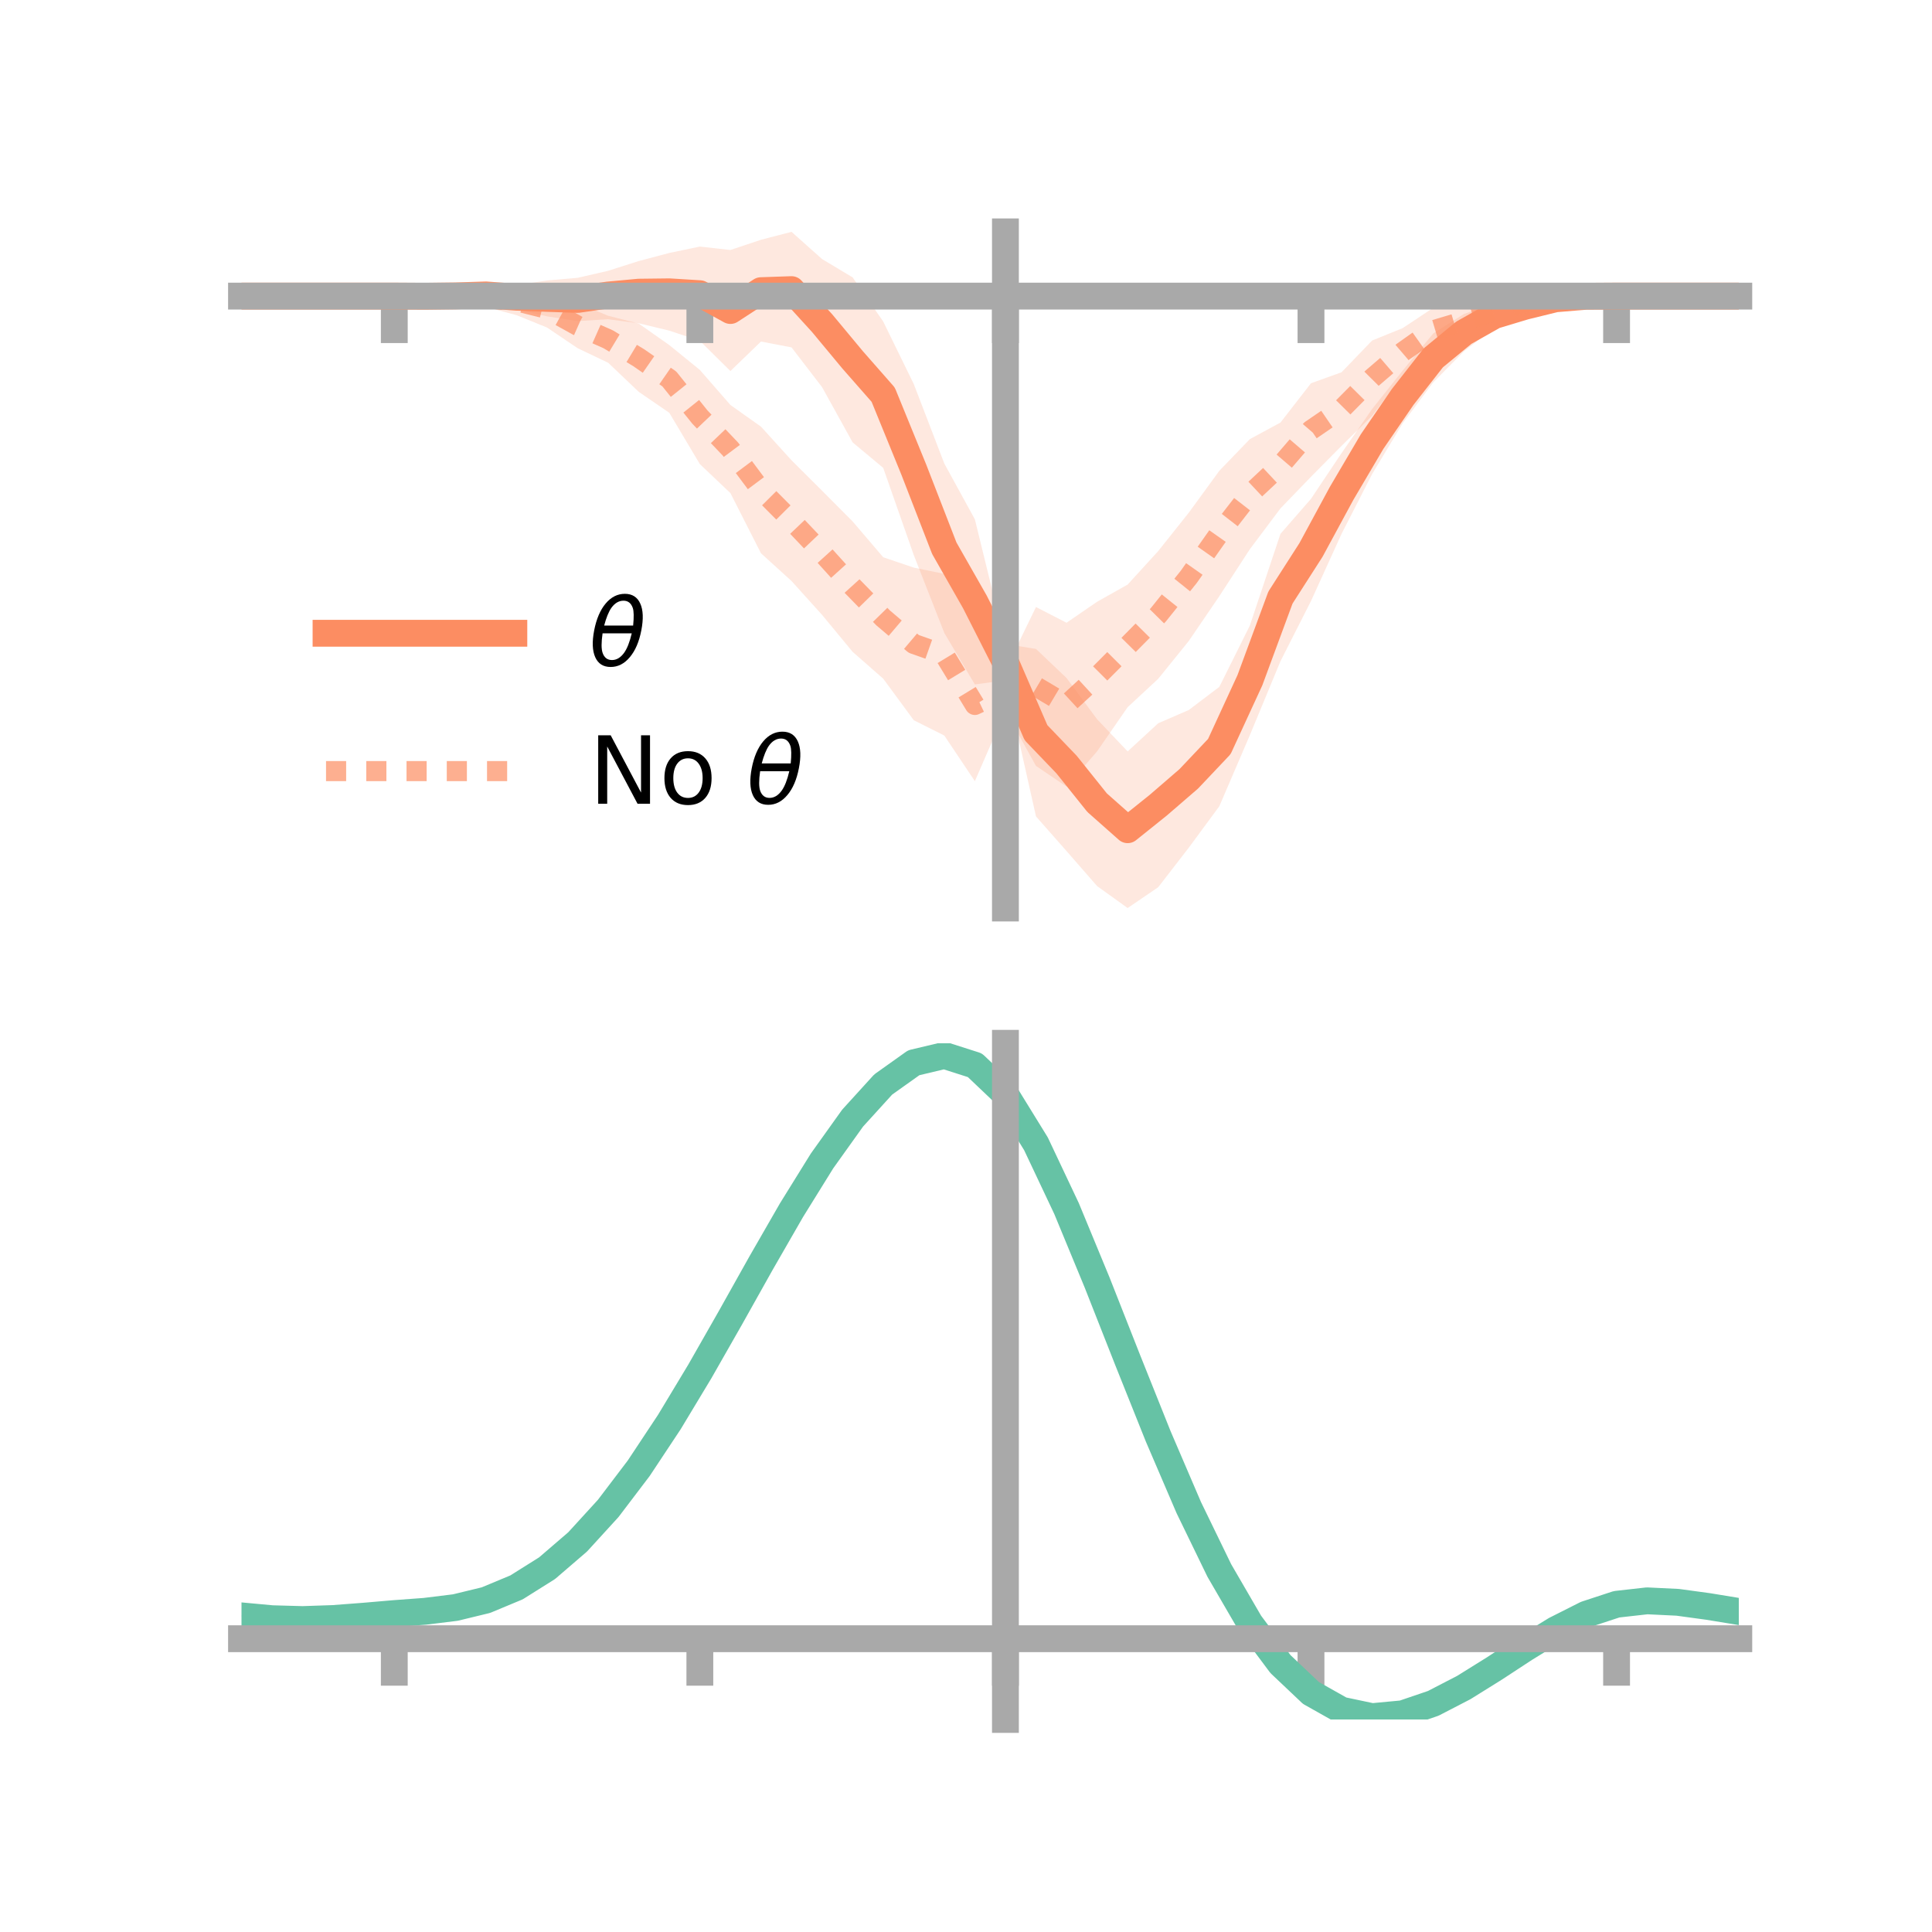 <?xml version="1.0" encoding="utf-8" standalone="no"?>
<!DOCTYPE svg PUBLIC "-//W3C//DTD SVG 1.1//EN"
  "http://www.w3.org/Graphics/SVG/1.1/DTD/svg11.dtd">
<!-- Created with matplotlib (https://matplotlib.org/) -->
<svg height="144pt" version="1.1" viewBox="0 0 144 144" width="144pt" xmlns="http://www.w3.org/2000/svg" xmlns:xlink="http://www.w3.org/1999/xlink">
 <defs>
  <style type="text/css">*{stroke-linecap:butt;stroke-linejoin:round;}</style>
 </defs>
 <g id="figure_1">
  <g id="patch_1">
   <path d="M 0 144 
L 144 144 
L 144 0 
L 0 0 
z
" style="fill:none;"/>
  </g>
  <g id="axes_1">
   <g id="patch_2">
    <path d="M 18 67.68 
L 129.6 67.68 
L 129.6 17.28 
L 18 17.28 
z
" style="fill:none;"/>
   </g>
   <g id="PolyCollection_1">
    <path clip-path="url(#p31de145770)" d="M 18 22.07 
L 18 22.07 
L 20.278 22.07 
L 22.555 22.07 
L 24.833 22.07 
L 27.11 22.07 
L 29.388 22.07 
L 31.665 21.985 
L 33.943 21.814 
L 36.22 21.505 
L 38.498 21.258 
L 40.776 20.904 
L 43.053 20.707 
L 45.331 20.182 
L 47.608 19.457 
L 49.886 18.854 
L 52.163 18.377 
L 54.441 18.633 
L 56.718 17.871 
L 58.996 17.28 
L 61.273 19.309 
L 63.551 20.675 
L 65.829 23.963 
L 68.106 28.622 
L 70.384 34.551 
L 72.661 38.707 
L 74.939 47.996 
L 77.216 48.369 
L 79.494 50.534 
L 81.771 53.609 
L 84.049 56.006 
L 86.327 53.907 
L 88.604 52.92 
L 90.882 51.195 
L 93.159 46.619 
L 95.437 39.792 
L 97.714 37.179 
L 99.992 33.771 
L 102.269 30.488 
L 104.547 27.624 
L 106.824 24.853 
L 109.102 23.407 
L 111.38 22.613 
L 113.657 22.301 
L 115.935 22.007 
L 118.212 21.986 
L 120.49 22.07 
L 122.767 22.07 
L 125.045 22.07 
L 127.322 22.07 
L 129.6 22.07 
L 129.6 22.07 
L 129.6 22.07 
L 127.322 22.07 
L 125.045 22.07 
L 122.767 22.07 
L 120.49 22.07 
L 118.212 22.181 
L 115.935 22.538 
L 113.657 23.361 
L 111.38 24.422 
L 109.102 26.196 
L 106.824 28.501 
L 104.547 31.553 
L 102.269 35.334 
L 99.992 39.789 
L 97.714 44.797 
L 95.437 49.287 
L 93.159 54.79 
L 90.882 60.091 
L 88.604 63.182 
L 86.327 66.128 
L 84.049 67.68 
L 81.771 66.043 
L 79.494 63.434 
L 77.216 60.849 
L 74.939 50.704 
L 72.661 51.015 
L 70.384 47.179 
L 68.106 41.367 
L 65.829 34.873 
L 63.551 32.973 
L 61.273 28.857 
L 58.996 25.893 
L 56.718 25.457 
L 54.441 27.656 
L 52.163 25.403 
L 49.886 24.645 
L 47.608 24.096 
L 45.331 23.795 
L 43.053 23.931 
L 40.776 23.579 
L 38.498 23.048 
L 36.22 22.456 
L 33.943 22.295 
L 31.665 22.182 
L 29.388 22.07 
L 27.11 22.07 
L 24.833 22.07 
L 22.555 22.07 
L 20.278 22.07 
L 18 22.07 
z
" style="fill:#fc8d62;fill-opacity:0.2;"/>
   </g>
   <g id="PolyCollection_2">
    <path clip-path="url(#p31de145770)" d="M 18 22.07 
L 18 22.07 
L 20.278 22.07 
L 22.555 22.07 
L 24.833 22.07 
L 27.11 22.07 
L 29.388 22.07 
L 31.665 21.962 
L 33.943 21.818 
L 36.22 21.565 
L 38.498 21.416 
L 40.776 21.624 
L 43.053 22.602 
L 45.331 23.536 
L 47.608 24.118 
L 49.886 25.72 
L 52.163 27.572 
L 54.441 30.185 
L 56.718 31.799 
L 58.996 34.308 
L 61.273 36.576 
L 63.551 38.866 
L 65.829 41.534 
L 68.106 42.306 
L 70.384 42.775 
L 72.661 46.858 
L 74.939 49.939 
L 77.216 45.245 
L 79.494 46.415 
L 81.771 44.851 
L 84.049 43.57 
L 86.327 41.073 
L 88.604 38.214 
L 90.882 35.09 
L 93.159 32.727 
L 95.437 31.497 
L 97.714 28.565 
L 99.992 27.746 
L 102.269 25.381 
L 104.547 24.456 
L 106.824 22.945 
L 109.102 22.542 
L 111.38 22.179 
L 113.657 21.893 
L 115.935 21.934 
L 118.212 21.981 
L 120.49 22.07 
L 122.767 22.07 
L 125.045 22.07 
L 127.322 22.07 
L 129.6 22.07 
L 129.6 22.07 
L 129.6 22.07 
L 127.322 22.07 
L 125.045 22.07 
L 122.767 22.07 
L 120.49 22.071 
L 118.212 22.203 
L 115.935 22.53 
L 113.657 23.237 
L 111.38 24.199 
L 109.102 25.337 
L 106.824 26.291 
L 104.547 28.009 
L 102.269 30.992 
L 99.992 33.232 
L 97.714 35.535 
L 95.437 37.897 
L 93.159 40.931 
L 90.882 44.435 
L 88.604 47.777 
L 86.327 50.593 
L 84.049 52.708 
L 81.771 55.999 
L 79.494 58.627 
L 77.216 57.087 
L 74.939 52.973 
L 72.661 58.223 
L 70.384 54.824 
L 68.106 53.68 
L 65.829 50.584 
L 63.551 48.585 
L 61.273 45.831 
L 58.996 43.306 
L 56.718 41.237 
L 54.441 36.753 
L 52.163 34.591 
L 49.886 30.767 
L 47.608 29.206 
L 45.331 27.039 
L 43.053 25.953 
L 40.776 24.414 
L 38.498 23.49 
L 36.22 22.876 
L 33.943 22.403 
L 31.665 22.186 
L 29.388 22.07 
L 27.11 22.07 
L 24.833 22.07 
L 22.555 22.07 
L 20.278 22.07 
L 18 22.07 
z
" style="fill:#fc8d62;fill-opacity:0.2;"/>
   </g>
   <g id="matplotlib.axis_1">
    <g id="xtick_1">
     <g id="line2d_1">
      <defs>
       <path d="M 0 0 
L 0 3.5 
" id="m0f9f74db9f" style="stroke:#a9a9a9;stroke-width:2;"/>
      </defs>
      <g>
       <use style="fill:#a9a9a9;stroke:#a9a9a9;stroke-width:2;" x="29.388" xlink:href="#m0f9f74db9f" y="22.07"/>
      </g>
     </g>
    </g>
    <g id="xtick_2">
     <g id="line2d_2">
      <g>
       <use style="fill:#a9a9a9;stroke:#a9a9a9;stroke-width:2;" x="52.163" xlink:href="#m0f9f74db9f" y="22.07"/>
      </g>
     </g>
    </g>
    <g id="xtick_3">
     <g id="line2d_3">
      <g>
       <use style="fill:#a9a9a9;stroke:#a9a9a9;stroke-width:2;" x="74.939" xlink:href="#m0f9f74db9f" y="22.07"/>
      </g>
     </g>
    </g>
    <g id="xtick_4">
     <g id="line2d_4">
      <g>
       <use style="fill:#a9a9a9;stroke:#a9a9a9;stroke-width:2;" x="97.714" xlink:href="#m0f9f74db9f" y="22.07"/>
      </g>
     </g>
    </g>
    <g id="xtick_5">
     <g id="line2d_5">
      <g>
       <use style="fill:#a9a9a9;stroke:#a9a9a9;stroke-width:2;" x="120.49" xlink:href="#m0f9f74db9f" y="22.07"/>
      </g>
     </g>
    </g>
   </g>
   <g id="matplotlib.axis_2"/>
   <g id="line2d_6">
    <path clip-path="url(#p31de145770)" d="M 18 22.07 
L 20.278 22.07 
L 22.555 22.07 
L 24.833 22.07 
L 27.11 22.07 
L 29.388 22.07 
L 31.665 22.084 
L 33.943 22.055 
L 36.22 21.981 
L 38.498 22.153 
L 40.776 22.241 
L 43.053 22.319 
L 45.331 21.989 
L 47.608 21.777 
L 49.886 21.75 
L 52.163 21.89 
L 54.441 23.144 
L 56.718 21.664 
L 58.996 21.586 
L 61.273 24.083 
L 63.551 26.824 
L 65.829 29.418 
L 68.106 34.995 
L 70.384 40.865 
L 72.661 44.861 
L 74.939 49.35 
L 77.216 54.609 
L 79.494 56.984 
L 81.771 59.826 
L 84.049 61.843 
L 86.327 60.017 
L 88.604 58.051 
L 90.882 55.643 
L 93.159 50.704 
L 95.437 44.539 
L 97.714 40.988 
L 99.992 36.78 
L 102.269 32.911 
L 104.547 29.588 
L 106.824 26.677 
L 109.102 24.802 
L 111.38 23.517 
L 113.657 22.831 
L 115.935 22.272 
L 118.212 22.084 
L 120.49 22.07 
L 122.767 22.07 
L 125.045 22.07 
L 127.322 22.07 
L 129.6 22.07 
" style="fill:none;stroke:#fc8d62;stroke-linecap:square;stroke-width:2;"/>
   </g>
   <g id="line2d_7">
    <path clip-path="url(#p31de145770)" d="M 18 22.07 
L 20.278 22.07 
L 22.555 22.07 
L 24.833 22.07 
L 27.11 22.07 
L 29.388 22.07 
L 31.665 22.074 
L 33.943 22.11 
L 36.22 22.221 
L 38.498 22.453 
L 40.776 23.019 
L 43.053 24.278 
L 45.331 25.288 
L 47.608 26.662 
L 49.886 28.243 
L 52.163 31.082 
L 54.441 33.469 
L 56.718 36.518 
L 58.996 38.807 
L 61.273 41.204 
L 63.551 43.725 
L 65.829 46.059 
L 68.106 47.993 
L 70.384 48.799 
L 72.661 52.541 
L 74.939 51.456 
L 77.216 51.166 
L 79.494 52.521 
L 81.771 50.425 
L 84.049 48.139 
L 86.327 45.833 
L 88.604 42.995 
L 90.882 39.763 
L 93.159 36.829 
L 95.437 34.697 
L 97.714 32.05 
L 99.992 30.489 
L 102.269 28.187 
L 104.547 26.232 
L 106.824 24.618 
L 109.102 23.939 
L 111.38 23.189 
L 113.657 22.565 
L 115.935 22.232 
L 118.212 22.092 
L 120.49 22.07 
L 122.767 22.07 
L 125.045 22.07 
L 127.322 22.07 
L 129.6 22.07 
" style="fill:none;stroke:#fc8d62;stroke-dasharray:1.5,1.5;stroke-dashoffset:0;stroke-opacity:0.7;stroke-width:1.5;"/>
   </g>
   <g id="patch_3">
    <path d="M 74.939 67.68 
L 74.939 17.28 
" style="fill:none;stroke:#a9a9a9;stroke-linecap:square;stroke-linejoin:miter;stroke-width:2;"/>
   </g>
   <g id="patch_4">
    <path d="M 129.6 67.68 
L 129.6 17.28 
" style="fill:none;"/>
   </g>
   <g id="patch_5">
    <path d="M 18 22.07 
L 129.6 22.07 
" style="fill:none;stroke:#a9a9a9;stroke-linecap:square;stroke-linejoin:miter;stroke-width:2;"/>
   </g>
   <g id="patch_6">
    <path d="M 18 17.28 
L 129.6 17.28 
" style="fill:none;"/>
   </g>
   <g id="legend_1">
    <g id="line2d_8">
     <path d="M 24.3 47.2 
L 38.3 47.2 
" style="fill:none;stroke:#fc8d62;stroke-linecap:square;stroke-width:2;"/>
    </g>
    <g id="line2d_9"/>
    <g id="text_1">
     <!-- $\theta$ -->
     <g transform="translate(43.9 49.65)scale(0.07 -0.07)">
      <defs>
       <path d="M 45.516 34.672 
L 14.453 34.672 
Q 12.359 20.062 14.5 13.875 
Q 17.188 6.25 24.469 6.25 
Q 31.781 6.25 37.359 13.922 
Q 42.234 20.656 45.516 34.672 
z
M 47.016 42.969 
Q 48.344 56.844 46.625 61.719 
Q 43.953 69.438 36.766 69.438 
Q 29.297 69.438 23.828 61.812 
Q 19.531 55.672 16.156 42.969 
z
M 38.188 76.766 
Q 49.906 76.766 54.594 66.406 
Q 59.281 56.109 55.719 37.844 
Q 52.203 19.625 43.453 9.281 
Q 34.766 -1.125 23.047 -1.125 
Q 11.281 -1.125 6.641 9.281 
Q 2 19.625 5.516 37.844 
Q 9.078 56.109 17.719 66.406 
Q 26.422 76.766 38.188 76.766 
z
" id="DejaVuSans-Oblique-952"/>
      </defs>
      <use transform="translate(0 0.234)" xlink:href="#DejaVuSans-Oblique-952"/>
     </g>
    </g>
    <g id="line2d_10">
     <path d="M 24.3 57.474 
L 38.3 57.474 
" style="fill:none;stroke:#fc8d62;stroke-dasharray:1.5,1.5;stroke-dashoffset:0;stroke-opacity:0.7;stroke-width:1.5;"/>
    </g>
    <g id="line2d_11"/>
    <g id="text_2">
     <!-- No $\theta$ -->
     <g transform="translate(43.9 59.924)scale(0.07 -0.07)">
      <defs>
       <path d="M 9.812 72.906 
L 23.094 72.906 
L 55.422 11.922 
L 55.422 72.906 
L 64.984 72.906 
L 64.984 0 
L 51.703 0 
L 19.391 60.984 
L 19.391 0 
L 9.812 0 
z
" id="DejaVuSans-78"/>
       <path d="M 30.609 48.391 
Q 23.391 48.391 19.188 42.75 
Q 14.984 37.109 14.984 27.297 
Q 14.984 17.484 19.156 11.844 
Q 23.344 6.203 30.609 6.203 
Q 37.797 6.203 41.984 11.859 
Q 46.188 17.531 46.188 27.297 
Q 46.188 37.016 41.984 42.703 
Q 37.797 48.391 30.609 48.391 
z
M 30.609 56 
Q 42.328 56 49.016 48.375 
Q 55.719 40.766 55.719 27.297 
Q 55.719 13.875 49.016 6.219 
Q 42.328 -1.422 30.609 -1.422 
Q 18.844 -1.422 12.172 6.219 
Q 5.516 13.875 5.516 27.297 
Q 5.516 40.766 12.172 48.375 
Q 18.844 56 30.609 56 
z
" id="DejaVuSans-111"/>
       <path id="DejaVuSans-32"/>
      </defs>
      <use transform="translate(0 0.234)" xlink:href="#DejaVuSans-78"/>
      <use transform="translate(74.805 0.234)" xlink:href="#DejaVuSans-111"/>
      <use transform="translate(135.986 0.234)" xlink:href="#DejaVuSans-32"/>
      <use transform="translate(167.773 0.234)" xlink:href="#DejaVuSans-Oblique-952"/>
     </g>
    </g>
   </g>
  </g>
  <g id="axes_2">
   <g id="patch_7">
    <path d="M 18 128.16 
L 129.6 128.16 
L 129.6 77.76 
L 18 77.76 
z
" style="fill:none;"/>
   </g>
   <g id="PolyCollection_3">
    <path clip-path="url(#p411e255e67)" d="M 18 120.479 
L 18 120.397 
L 20.278 120.617 
L 22.555 120.681 
L 24.833 120.598 
L 27.11 120.415 
L 29.388 120.212 
L 31.665 120.038 
L 33.943 119.753 
L 36.22 119.195 
L 38.498 118.235 
L 40.776 116.783 
L 43.053 114.787 
L 45.331 112.241 
L 47.608 109.175 
L 49.886 105.658 
L 52.163 101.792 
L 54.441 97.705 
L 56.718 93.552 
L 58.996 89.507 
L 61.273 85.76 
L 63.551 82.51 
L 65.829 79.959 
L 68.106 78.31 
L 70.384 77.76 
L 72.661 78.499 
L 74.939 80.696 
L 77.216 84.441 
L 79.494 89.332 
L 81.771 94.92 
L 84.049 100.784 
L 86.327 106.561 
L 88.604 111.949 
L 90.882 116.713 
L 93.159 120.689 
L 95.437 123.781 
L 97.714 125.959 
L 99.992 127.252 
L 102.269 127.738 
L 104.547 127.531 
L 106.824 126.769 
L 109.102 125.61 
L 111.38 124.214 
L 113.657 122.748 
L 115.935 121.37 
L 118.212 120.234 
L 120.49 119.49 
L 122.767 119.236 
L 125.045 119.351 
L 127.322 119.672 
L 129.6 120.057 
L 129.6 120.165 
L 129.6 120.165 
L 127.322 119.804 
L 125.045 119.502 
L 122.767 119.398 
L 120.49 119.657 
L 118.212 120.408 
L 115.935 121.57 
L 113.657 122.991 
L 111.38 124.508 
L 109.102 125.951 
L 106.824 127.149 
L 104.547 127.937 
L 102.269 128.16 
L 99.992 127.686 
L 97.714 126.414 
L 95.437 124.28 
L 93.159 121.266 
L 90.882 117.404 
L 88.604 112.783 
L 86.327 107.558 
L 84.049 101.952 
L 81.771 96.255 
L 79.494 90.823 
L 77.216 86.066 
L 74.939 82.425 
L 72.661 80.293 
L 70.384 79.579 
L 68.106 80.112 
L 65.829 81.705 
L 63.551 84.162 
L 61.273 87.287 
L 58.996 90.883 
L 56.718 94.759 
L 54.441 98.732 
L 52.163 102.639 
L 49.886 106.332 
L 47.608 109.691 
L 45.331 112.622 
L 43.053 115.063 
L 40.776 116.985 
L 38.498 118.395 
L 36.22 119.334 
L 33.943 119.881 
L 31.665 120.157 
L 29.388 120.32 
L 27.11 120.508 
L 24.833 120.673 
L 22.555 120.743 
L 20.278 120.681 
L 18 120.479 
z
" style="fill:#66c2a5;fill-opacity:0.2;"/>
   </g>
   <g id="matplotlib.axis_3">
    <g id="xtick_6">
     <g id="line2d_12">
      <g>
       <use style="fill:#a9a9a9;stroke:#a9a9a9;stroke-width:2;" x="29.388" xlink:href="#m0f9f74db9f" y="122.14"/>
      </g>
     </g>
    </g>
    <g id="xtick_7">
     <g id="line2d_13">
      <g>
       <use style="fill:#a9a9a9;stroke:#a9a9a9;stroke-width:2;" x="52.163" xlink:href="#m0f9f74db9f" y="122.14"/>
      </g>
     </g>
    </g>
    <g id="xtick_8">
     <g id="line2d_14">
      <g>
       <use style="fill:#a9a9a9;stroke:#a9a9a9;stroke-width:2;" x="74.939" xlink:href="#m0f9f74db9f" y="122.14"/>
      </g>
     </g>
    </g>
    <g id="xtick_9">
     <g id="line2d_15">
      <g>
       <use style="fill:#a9a9a9;stroke:#a9a9a9;stroke-width:2;" x="97.714" xlink:href="#m0f9f74db9f" y="122.14"/>
      </g>
     </g>
    </g>
    <g id="xtick_10">
     <g id="line2d_16">
      <g>
       <use style="fill:#a9a9a9;stroke:#a9a9a9;stroke-width:2;" x="120.49" xlink:href="#m0f9f74db9f" y="122.14"/>
      </g>
     </g>
    </g>
   </g>
   <g id="matplotlib.axis_4"/>
   <g id="line2d_17">
    <path clip-path="url(#p411e255e67)" d="M 18 120.438 
L 20.278 120.649 
L 22.555 120.712 
L 24.833 120.635 
L 27.11 120.462 
L 29.388 120.266 
L 31.665 120.098 
L 33.943 119.817 
L 36.22 119.264 
L 38.498 118.315 
L 40.776 116.884 
L 43.053 114.925 
L 45.331 112.431 
L 47.608 109.433 
L 49.886 105.995 
L 52.163 102.215 
L 54.441 98.219 
L 56.718 94.155 
L 58.996 90.195 
L 61.273 86.524 
L 63.551 83.336 
L 65.829 80.832 
L 68.106 79.211 
L 70.384 78.669 
L 72.661 79.396 
L 74.939 81.561 
L 77.216 85.254 
L 79.494 90.078 
L 81.771 95.587 
L 84.049 101.368 
L 86.327 107.06 
L 88.604 112.366 
L 90.882 117.058 
L 93.159 120.977 
L 95.437 124.03 
L 97.714 126.186 
L 99.992 127.469 
L 102.269 127.949 
L 104.547 127.734 
L 106.824 126.959 
L 109.102 125.78 
L 111.38 124.361 
L 113.657 122.87 
L 115.935 121.47 
L 118.212 120.321 
L 120.49 119.573 
L 122.767 119.317 
L 125.045 119.427 
L 127.322 119.738 
L 129.6 120.111 
" style="fill:none;stroke:#66c2a5;stroke-linecap:square;stroke-width:2;"/>
   </g>
   <g id="patch_8">
    <path d="M 74.939 128.16 
L 74.939 77.76 
" style="fill:none;stroke:#a9a9a9;stroke-linecap:square;stroke-linejoin:miter;stroke-width:2;"/>
   </g>
   <g id="patch_9">
    <path d="M 129.6 128.16 
L 129.6 77.76 
" style="fill:none;"/>
   </g>
   <g id="patch_10">
    <path d="M 18 122.14 
L 129.6 122.14 
" style="fill:none;stroke:#a9a9a9;stroke-linecap:square;stroke-linejoin:miter;stroke-width:2;"/>
   </g>
   <g id="patch_11">
    <path d="M 18 77.76 
L 129.6 77.76 
" style="fill:none;"/>
   </g>
  </g>
 </g>
 <defs>
  <clipPath id="p31de145770">
   <rect height="50.4" width="111.6" x="18" y="17.28"/>
  </clipPath>
  <clipPath id="p411e255e67">
   <rect height="50.4" width="111.6" x="18" y="77.76"/>
  </clipPath>
 </defs>
</svg>
